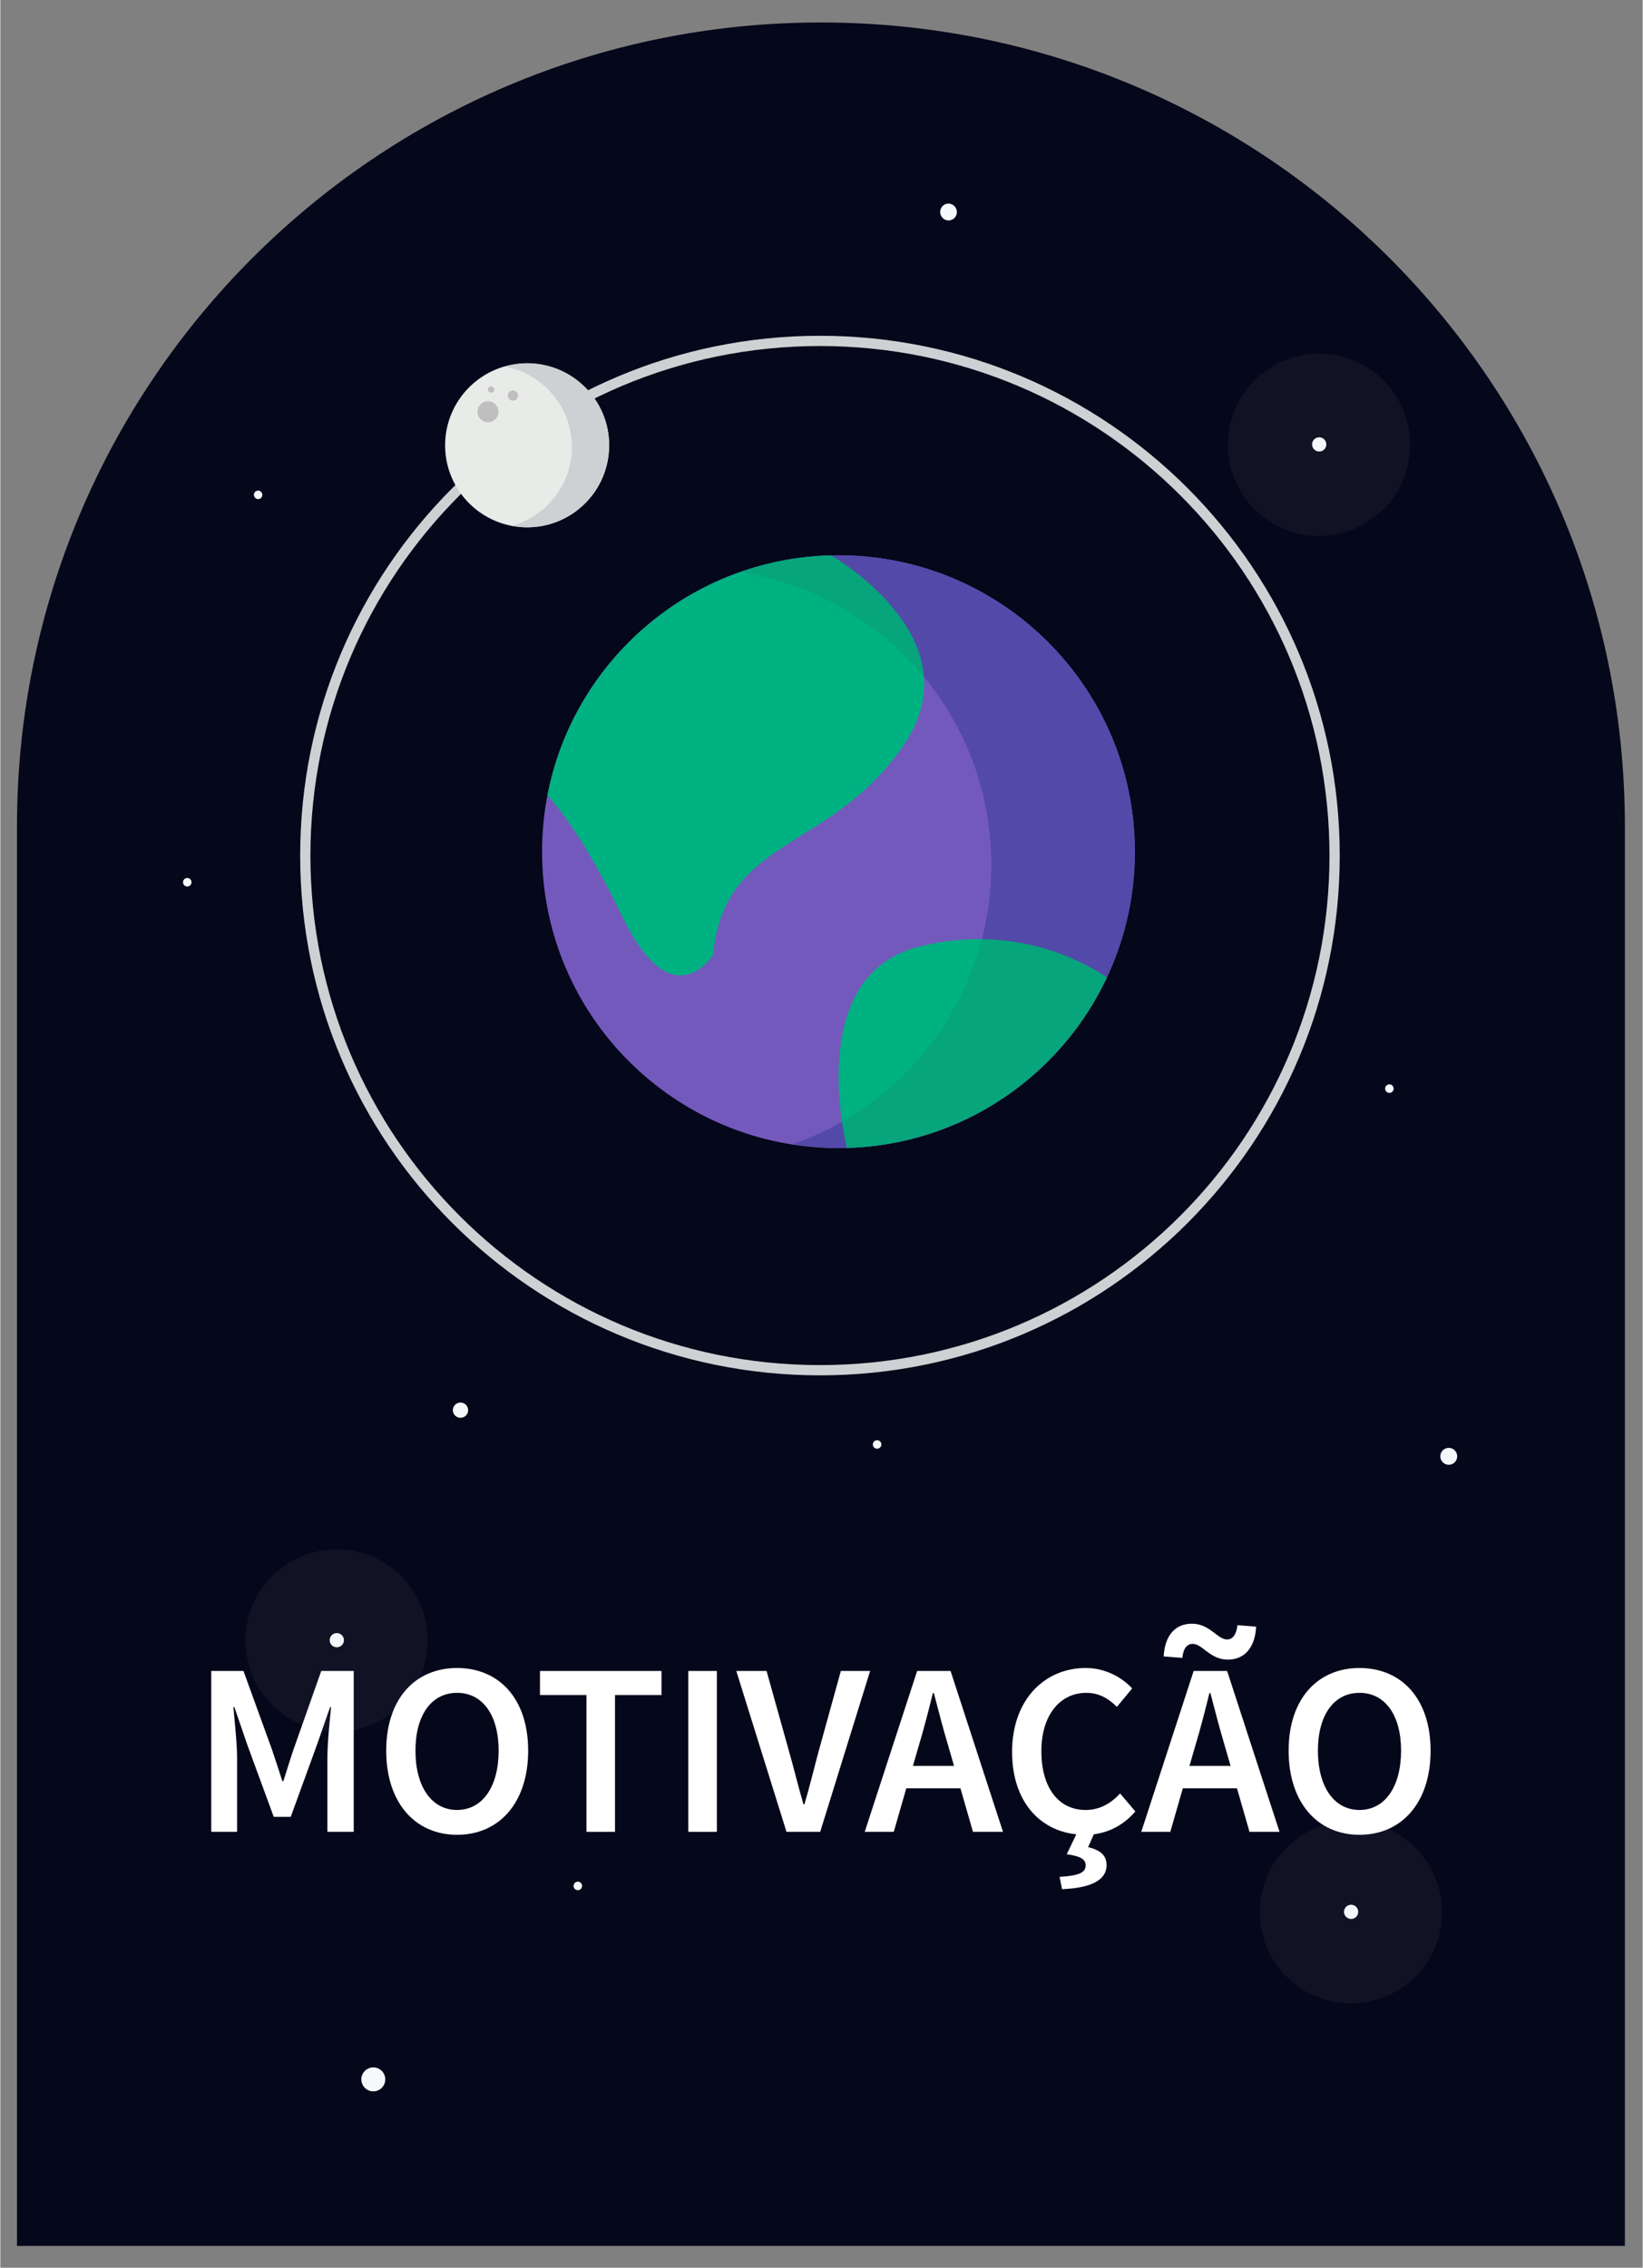 <?xml version="1.0" encoding="UTF-8"?>
<!DOCTYPE svg PUBLIC "-//W3C//DTD SVG 1.1//EN" "http://www.w3.org/Graphics/SVG/1.1/DTD/svg11.dtd">
<!-- Creator: CorelDRAW 2019 (64 Bit) -->
<svg xmlns="http://www.w3.org/2000/svg" xml:space="preserve" width="668px" height="922px" version="1.1" style="shape-rendering:geometricPrecision; text-rendering:geometricPrecision; image-rendering:optimizeQuality; fill-rule:evenodd; clip-rule:evenodd"
viewBox="0 0 668 922.37"
 xmlns:xlink="http://www.w3.org/1999/xlink">
 <rect x="0" y="0" width="668" height="922.37" fill="#808080" stroke="none"/>
 <defs>
  <style type="text/css">
   <![CDATA[
    .str0 {stroke:#CDD1D3;stroke-width:4.17;stroke-miterlimit:10}
    .fil5 {fill:none;fill-rule:nonzero}
    .fil11 {fill:white;fill-rule:nonzero}
    .fil3 {fill:#00B182;fill-rule:nonzero}
    .fil0 {fill:#05071A;fill-rule:nonzero}
    .fil2 {fill:#564BB5;fill-rule:nonzero}
    .fil1 {fill:#7459BC;fill-rule:nonzero}
    .fil8 {fill:#BFBFBF;fill-rule:nonzero}
    .fil7 {fill:#CDD1D3;fill-rule:nonzero}
    .fil6 {fill:#E8EBE8;fill-rule:nonzero}
    .fil9 {fill:#F6F9FB;fill-rule:nonzero}
    .fil10 {fill:#F6F9FB;fill-rule:nonzero;fill-opacity:0.051}
    .fil4 {fill:#3D3D3D;fill-rule:nonzero;fill-opacity:0.102}
   ]]>
  </style>
 </defs>
 <g id="Camada_x0020_1">
  <g id="_2550823558736">
   <g>
    <path class="fil0" d="M660.77 913.5l-654 0 0 -577.36c0,-180.6 146.4,-327 327,-327 180.6,0 327,146.4 327,327l0 577.36z"/>
   </g>
   <g>
    <g>
     <g>
      <path class="fil1" d="M461.46 346.41c0,66.59 -53.98,120.56 -120.56,120.56 -66.59,0 -120.56,-53.97 -120.56,-120.56 0,-66.58 53.97,-120.56 120.56,-120.56 66.58,0 120.56,53.98 120.56,120.56z"/>
      <path class="fil2" d="M340.9 225.85c-13.99,0 -27.36,2.51 -39.84,6.88 57.75,8.95 102.01,58.73 102.01,118.99 0,52.6 -33.74,97.21 -80.72,113.68 6.06,0.94 12.22,1.57 18.55,1.57 66.58,0 120.56,-53.97 120.56,-120.56 0,-66.58 -53.98,-120.56 -120.56,-120.56z"/>
      <path class="fil3" d="M337.93 225.89c7.8,4.69 57.08,36.54 29.58,77.06 -29.81,43.93 -72.95,36.87 -77.66,85.5 0,0 -16.47,26.67 -36.87,-15.68 -13.88,-28.84 -24.86,-43.13 -30.45,-49.32 10.54,-54.66 58,-96.18 115.4,-97.56z"/>
      <path class="fil3" d="M344.31 466.92c-2.44,-10.49 -14.39,-70.77 29.19,-81.84 38.24,-9.71 66.75,5.84 76.61,12.44 -18.78,40.06 -58.95,68.1 -105.8,69.4z"/>
      <path class="fil4" d="M340.9 225.85c-13.99,0 -27.36,2.51 -39.84,6.88 57.75,8.95 102.01,58.73 102.01,118.99 0,52.6 -33.74,97.21 -80.72,113.68 6.06,0.94 12.22,1.57 18.55,1.57 66.58,0 120.56,-53.97 120.56,-120.56 0,-66.58 -53.98,-120.56 -120.56,-120.56z"/>
     </g>
     <path class="fil5 str0" d="M542.7 347.99c0,115.61 -93.72,209.33 -209.33,209.33 -115.61,0 -209.33,-93.72 -209.33,-209.33 0,-115.61 93.72,-209.33 209.33,-209.33 115.61,0 209.33,93.72 209.33,209.33z"/>
     <g>
      <g>
       <path class="fil6" d="M247.63 181.12c0,18.43 -14.93,33.36 -33.36,33.36 -18.42,0 -33.36,-14.93 -33.36,-33.36 0,-18.43 14.94,-33.36 33.36,-33.36 18.43,0 33.36,14.93 33.36,33.36z"/>
       <path class="fil7" d="M214.27 147.76c-3.13,0 -6.11,0.57 -8.99,1.38 15.47,2.9 27.19,16.43 27.19,32.74 0,15.29 -10.35,28.04 -24.38,31.98 2.01,0.38 4.07,0.62 6.18,0.62 18.43,0 33.36,-14.93 33.36,-33.36 0,-18.43 -14.93,-33.36 -33.36,-33.36z"/>
      </g>
      <g>
       <path class="fil8" d="M202.61 167.47c0,2.36 -1.91,4.26 -4.26,4.26 -2.36,0 -4.27,-1.9 -4.27,-4.26 0,-2.35 1.91,-4.26 4.27,-4.26 2.35,0 4.26,1.91 4.26,4.26z"/>
       <path class="fil8" d="M210.57 160.9c0,1.15 -0.93,2.08 -2.08,2.08 -1.15,0 -2.08,-0.93 -2.08,-2.08 0,-1.15 0.93,-2.08 2.08,-2.08 1.15,0 2.08,0.93 2.08,2.08z"/>
       <path class="fil8" d="M200.9 158.45c0,0.7 -0.57,1.27 -1.27,1.27 -0.71,0 -1.28,-0.57 -1.28,-1.27 0,-0.7 0.57,-1.27 1.28,-1.27 0.7,0 1.27,0.57 1.27,1.27z"/>
      </g>
     </g>
    </g>
    <g>
     <g>
      <g>
       <path class="fil9" d="M139.75 667.12c0,1.6 -1.3,2.89 -2.9,2.89 -1.6,0 -2.89,-1.29 -2.89,-2.89 0,-1.6 1.29,-2.89 2.89,-2.89 1.6,0 2.9,1.29 2.9,2.89z"/>
       <path class="fil10" d="M162.99 641.04c14.48,14.48 14.48,37.96 0,52.44 -14.48,14.47 -37.96,14.47 -52.44,0 -14.48,-14.48 -14.48,-37.96 0,-52.44 14.48,-14.48 37.96,-14.48 52.44,0z"/>
      </g>
      <g>
       <path class="fil9" d="M539.33 180.76c0,1.6 -1.3,2.89 -2.89,2.89 -1.6,0 -2.9,-1.29 -2.9,-2.89 0,-1.6 1.3,-2.89 2.9,-2.89 1.59,0 2.89,1.29 2.89,2.89z"/>
       <path class="fil10" d="M562.57 154.68c14.48,14.48 14.48,37.96 0,52.44 -14.48,14.48 -37.95,14.48 -52.43,0 -14.48,-14.48 -14.48,-37.96 0,-52.44 14.48,-14.48 37.95,-14.48 52.43,0z"/>
      </g>
      <g>
       <path class="fil9" d="M552.3 777.62c0,1.6 -1.29,2.89 -2.89,2.89 -1.6,0 -2.89,-1.29 -2.89,-2.89 0,-1.6 1.29,-2.89 2.89,-2.89 1.6,0 2.89,1.29 2.89,2.89z"/>
       <path class="fil10" d="M575.55 751.54c14.48,14.48 14.48,37.95 0,52.43 -14.48,14.48 -37.96,14.48 -52.44,0 -14.48,-14.48 -14.48,-37.95 0,-52.43 14.48,-14.48 37.96,-14.48 52.44,0z"/>
      </g>
      <g>
       <path class="fil9" d="M190.07 572.47c0.61,1.61 -0.2,3.4 -1.81,4 -1.6,0.61 -3.4,-0.2 -4,-1.81 -0.6,-1.61 0.21,-3.4 1.81,-4 1.61,-0.6 3.4,0.21 4,1.81z"/>
       <g>
        <g>
         <path class="fil9" d="M77.66 358.24c0.34,0.89 -0.12,1.89 -1.01,2.23 -0.9,0.34 -1.9,-0.11 -2.24,-1.01 -0.34,-0.9 0.12,-1.9 1.01,-2.24 0.9,-0.33 1.9,0.12 2.24,1.02z"/>
         <g>
          <path class="fil9" d="M566.61 442.17c0.33,0.9 -0.12,1.9 -1.02,2.24 -0.89,0.33 -1.89,-0.12 -2.23,-1.02 -0.34,-0.89 0.11,-1.89 1.01,-2.23 0.9,-0.34 1.9,0.11 2.24,1.01z"/>
          <path class="fil9" d="M358.24 586.91c0.34,0.89 -0.11,1.89 -1.01,2.23 -0.9,0.34 -1.9,-0.11 -2.24,-1.01 -0.33,-0.9 0.12,-1.9 1.02,-2.24 0.89,-0.33 1.9,0.12 2.23,1.02z"/>
          <path class="fil9" d="M236.51 766.46c0.34,0.9 -0.11,1.9 -1.01,2.24 -0.9,0.34 -1.9,-0.12 -2.23,-1.01 -0.34,-0.9 0.11,-1.9 1.01,-2.24 0.9,-0.34 1.9,0.12 2.23,1.01z"/>
          <g>
           <path class="fil9" d="M592.35 591.13c0.67,1.78 -0.23,3.76 -2,4.43 -1.78,0.67 -3.77,-0.23 -4.44,-2.01 -0.67,-1.77 0.23,-3.76 2.01,-4.43 1.78,-0.67 3.76,0.23 4.43,2.01z"/>
          </g>
          <g>
           <path class="fil9" d="M106.46 200.67c0.34,0.9 -0.11,1.9 -0.99,2.23 -0.89,0.34 -1.88,-0.12 -2.22,-1.02 -0.34,-0.89 0.11,-1.89 0.99,-2.23 0.89,-0.33 1.88,0.13 2.22,1.02z"/>
           <g>
            <path class="fil9" d="M388.84 85.04c0.67,1.77 -0.21,3.75 -1.97,4.41 -1.75,0.66 -3.71,-0.24 -4.38,-2.02 -0.67,-1.77 0.21,-3.75 1.97,-4.41 1.75,-0.66 3.71,0.25 4.38,2.02z"/>
           </g>
          </g>
          <path class="fil9" d="M156.26 844.04c0.95,2.52 -0.32,5.33 -2.84,6.28 -2.51,0.94 -5.32,-0.33 -6.27,-2.85 -0.95,-2.51 0.32,-5.32 2.84,-6.27 2.52,-0.95 5.33,0.33 6.27,2.84z"/>
         </g>
        </g>
       </g>
      </g>
     </g>
    </g>
   </g>
  </g>
  <path class="fil11" d="M85.79 745.08l10.51 0 0 -29.92c0,-6.1 -1,-14.81 -1.5,-20.81l0.4 0 5.21 15.21 10.8 29.42 6.91 0 10.71 -29.42 5.3 -15.21 0.4 0c-0.6,6 -1.5,14.71 -1.5,20.81l0 29.92 10.71 0 0 -65.44 -13.21 0 -11.31 32.02c-1.4,4.1 -2.7,8.5 -4.1,12.81l-0.4 0c-1.41,-4.31 -2.81,-8.71 -4.21,-12.81l-11.61 -32.02 -13.11 0 0 65.44z"/>
  <path id="1" class="fil11" d="M185.77 746.28c17.11,0 28.92,-13.01 28.92,-34.22 0,-21.12 -11.81,-33.62 -28.92,-33.62 -17.02,0 -28.82,12.5 -28.82,33.62 0,21.21 11.8,34.22 28.82,34.22zm0 -10.1c-10.31,0 -16.92,-9.41 -16.92,-24.12 0,-14.61 6.61,-23.52 16.92,-23.52 10.3,0 16.91,8.91 16.91,23.52 0,14.71 -6.61,24.12 -16.91,24.12z"/>
  <polygon id="2" class="fil11" points="238.4,745.08 250.01,745.08 250.01,689.44 268.92,689.44 268.92,679.64 219.49,679.64 219.49,689.44 238.4,689.44 "/>
  <polygon id="3" class="fil11" points="279.83,745.08 291.44,745.08 291.44,679.64 279.83,679.64 "/>
  <path id="4" class="fil11" d="M319.76 745.08l13.71 0 20.31 -65.44 -11.91 0 -9.1 32.92c-2,7.4 -3.5,13.81 -5.71,21.31l-0.4 0c-2.2,-7.5 -3.7,-13.91 -5.8,-21.31l-9.21 -32.92 -12.31 0 20.42 65.44z"/>
  <path id="5" class="fil11" d="M373.5 710.26c2.1,-6.91 4,-14.31 5.8,-21.62l0.4 0c1.9,7.21 3.8,14.71 5.9,21.62l2.31 8 -16.72 0 2.31 -8zm-21.92 34.82l11.81 0 5.1 -17.71 22.02 0 5.1 17.71 12.21 0 -21.32 -65.44 -13.6 0 -21.32 65.44z"/>
  <path id="6" class="fil11" d="M431.84 768.4c11.51,-0.5 18.11,-3.5 18.11,-9.81 0,-4.1 -2.7,-6.1 -7.5,-7.3l2.3 -5.21c6.8,-0.9 12.41,-4.1 16.91,-9.3l-6.21 -7.31c-3.7,4 -8.2,6.71 -14.01,6.71 -11,0 -18.01,-9.01 -18.01,-23.92 0,-14.71 7.61,-23.72 18.31,-23.72 5.11,0 9.01,2.3 12.41,5.71l6.21 -7.51c-4.11,-4.4 -10.71,-8.3 -18.92,-8.3 -16.51,0 -29.92,12.7 -29.92,34.12 0,20.21 11.31,32.02 26.12,33.52l-3.9 8.11c5.9,0.8 7.7,2.2 7.7,4.5 0,2.9 -2.5,4.2 -10.6,4.7l1 5.01z"/>
  <path id="7" class="fil11" d="M485.98 710.26c2.1,-6.91 4,-14.31 5.8,-21.62l0.4 0c1.9,7.21 3.8,14.71 5.9,21.62l2.31 8 -16.72 0 2.31 -8zm-21.92 34.82l11.81 0 5.1 -17.71 22.02 0 5.1 17.71 12.21 0 -21.32 -65.44 -13.61 0 -21.31 65.44zm35.22 -70.05c6.51,0 11.01,-4.5 11.51,-13.41l-7.6 -0.6c-0.5,4.01 -2,5.81 -4.21,5.81 -4,0 -7,-6.41 -14.31,-6.41 -6.5,0 -11,4.41 -11.5,13.31l7.6 0.6c0.4,-4 2,-5.7 4.2,-5.7 4.01,0 7.01,6.4 14.31,6.4z"/>
  <path id="8" class="fil11" d="M552.82 746.28c17.11,0 28.92,-13.01 28.92,-34.22 0,-21.12 -11.81,-33.62 -28.92,-33.62 -17.01,0 -28.82,12.5 -28.82,33.62 0,21.21 11.81,34.22 28.82,34.22zm0 -10.1c-10.3,0 -16.91,-9.41 -16.91,-24.12 0,-14.61 6.61,-23.52 16.91,-23.52 10.31,0 16.91,8.91 16.91,23.52 0,14.71 -6.6,24.12 -16.91,24.12z"/>
 </g>
</svg>
